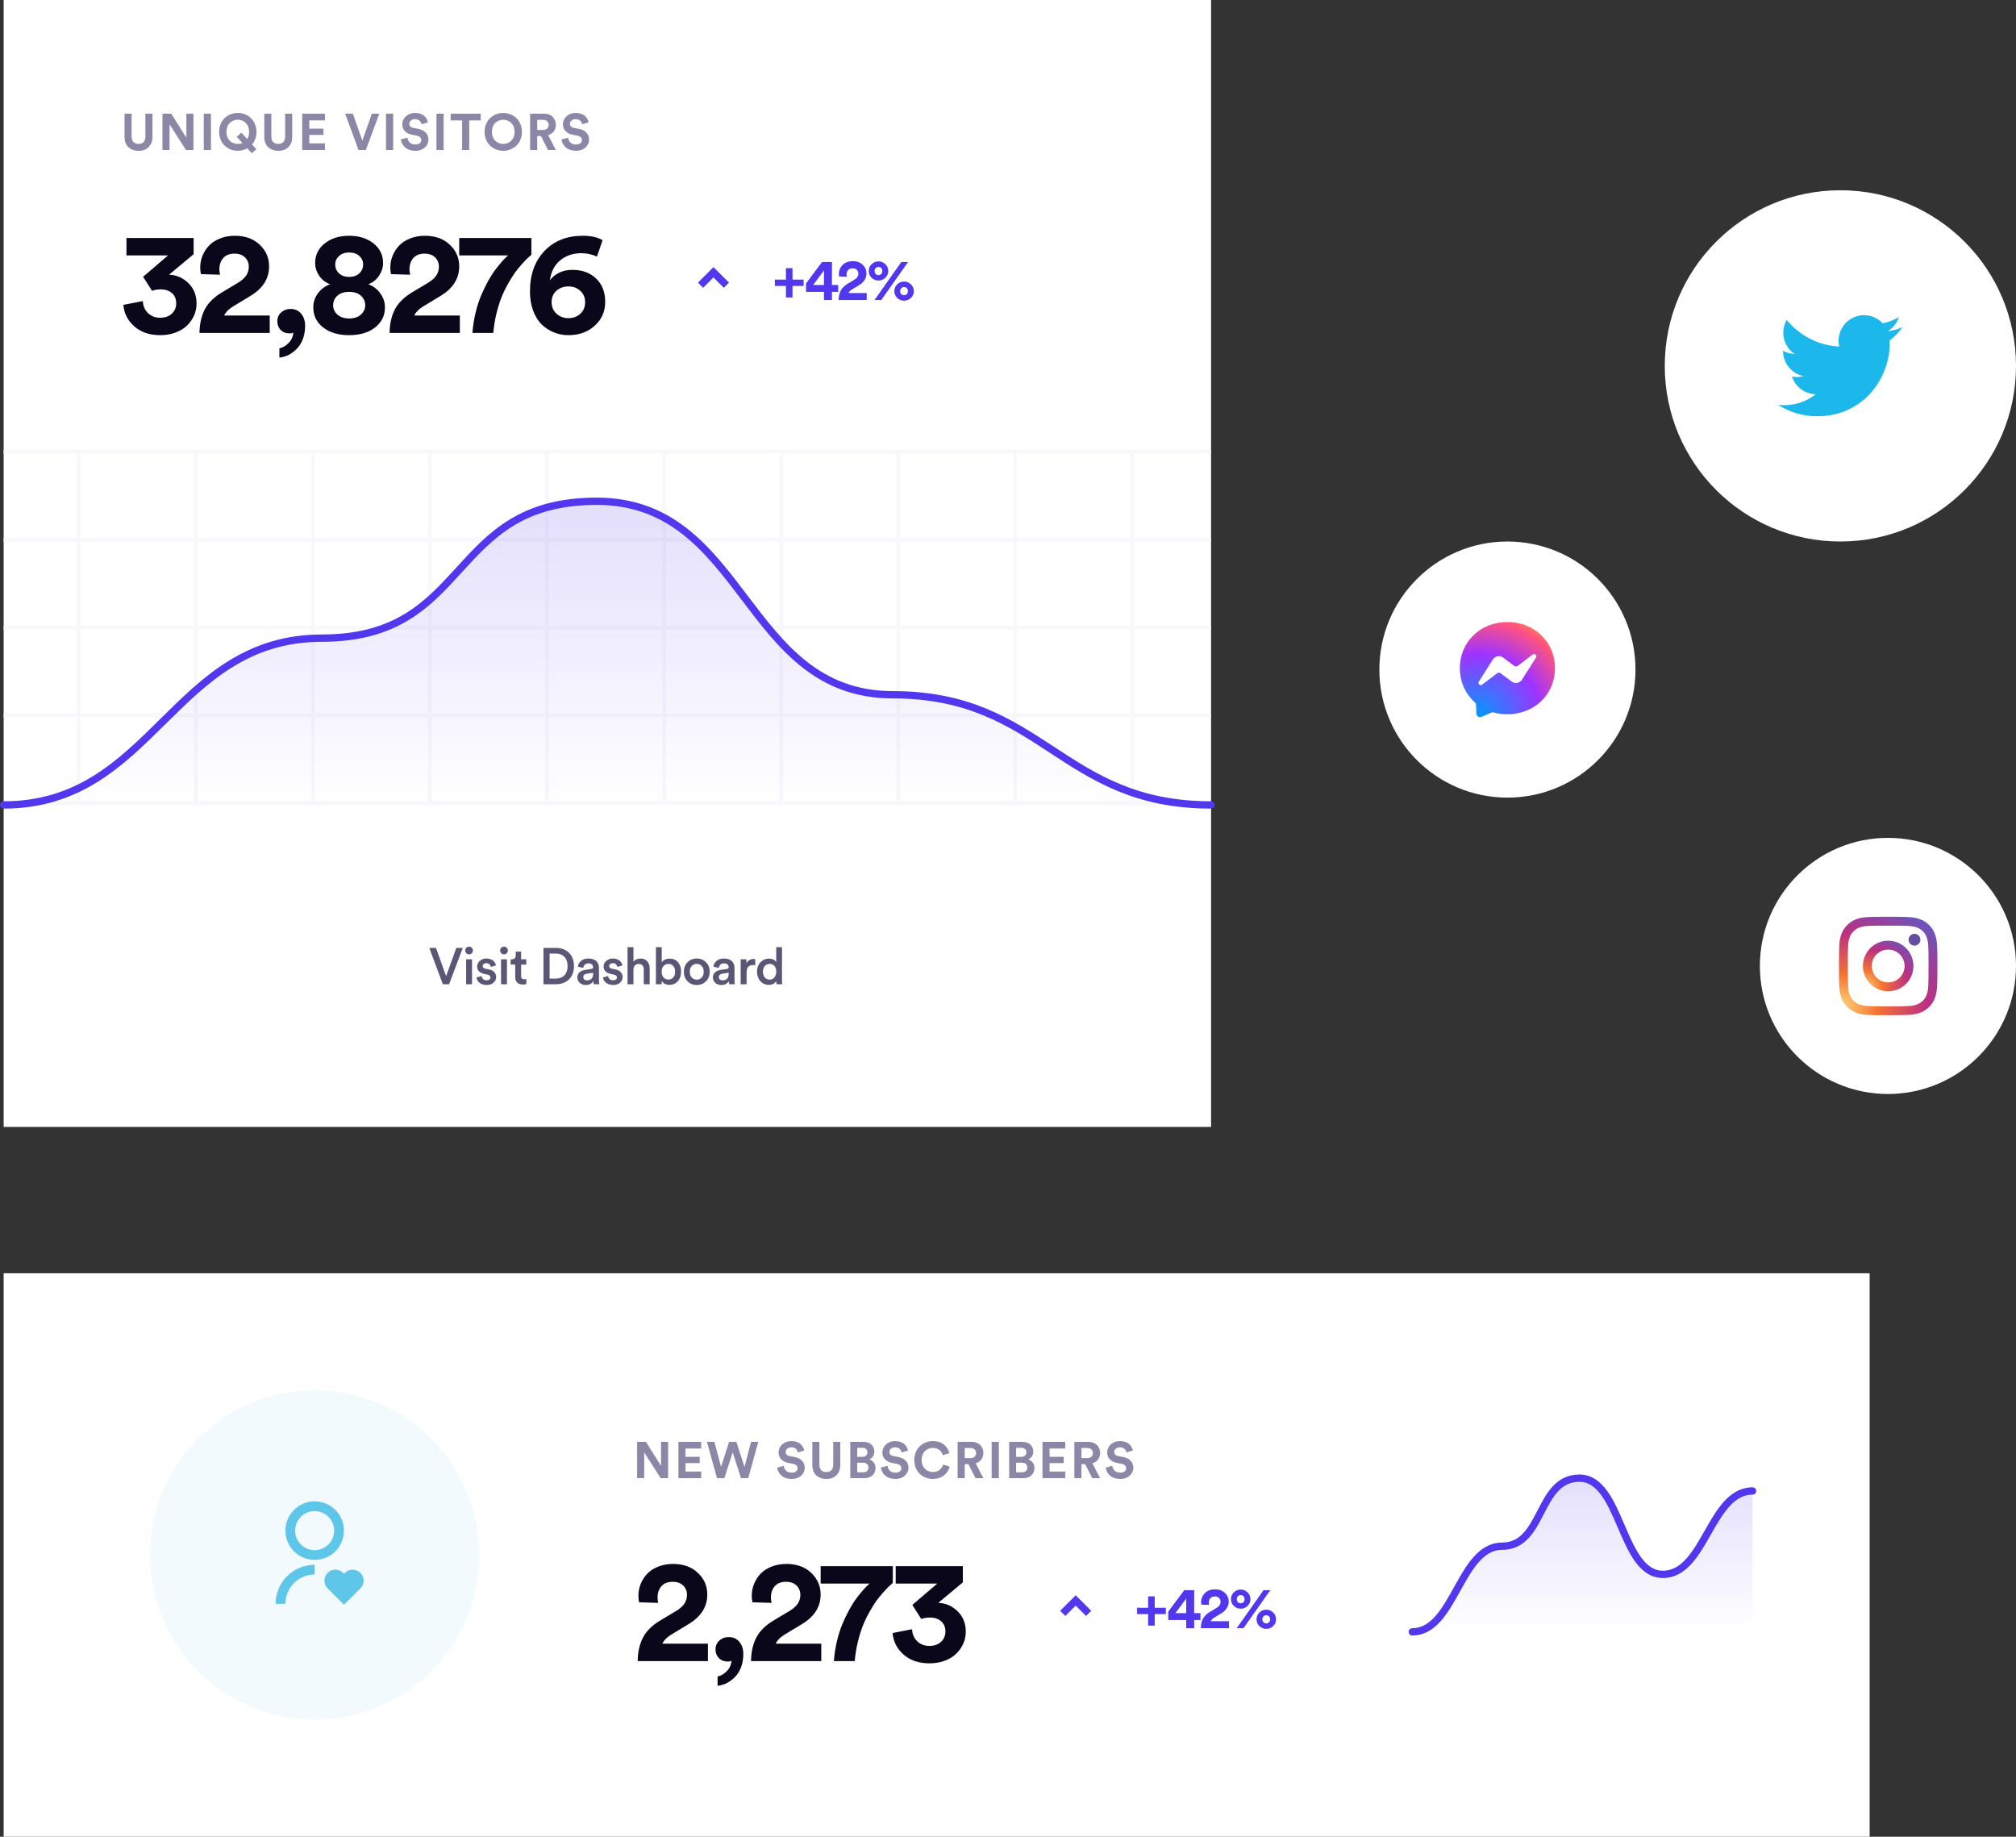 <svg width="551" height="502" viewBox="0 0 551 502" fill="none" xmlns="http://www.w3.org/2000/svg">
<rect x="0" y="0" width="551" height="502" fill="#333333" stroke="none"/>
<rect x="1" width="330" height="308" fill="white"/>
<path d="M101 264C101 252.954 109.954 244 121 244H211C222.046 244 231 252.954 231 264V264C231 275.046 222.046 284 211 284H121C109.954 284 101 275.046 101 264V264Z" fill="white"/>
<path d="M117.333 259.074H119.158L121.927 266.799L124.716 259.074H126.493L122.74 269H121.031L117.333 259.074ZM127.457 260.53C127.252 260.325 127.15 260.077 127.15 259.785C127.15 259.493 127.252 259.245 127.457 259.04C127.662 258.83 127.909 258.726 128.196 258.726C128.492 258.726 128.742 258.83 128.948 259.04C129.157 259.245 129.262 259.493 129.262 259.785C129.262 260.077 129.157 260.325 128.948 260.53C128.742 260.735 128.492 260.838 128.196 260.838C127.909 260.838 127.662 260.735 127.457 260.53ZM127.403 269V262.185H129.009V269H127.403ZM130.226 267.154L131.634 266.758C131.662 267.086 131.796 267.362 132.038 267.585C132.279 267.808 132.607 267.92 133.022 267.92C133.341 267.92 133.592 267.845 133.774 267.694C133.956 267.544 134.047 267.359 134.047 267.141C134.047 266.954 133.979 266.794 133.842 266.662C133.71 266.53 133.512 266.437 133.248 266.382L132.236 266.156C131.648 266.024 131.195 265.78 130.876 265.425C130.561 265.069 130.404 264.65 130.404 264.167C130.404 263.565 130.645 263.05 131.129 262.622C131.616 262.189 132.211 261.973 132.913 261.973C133.277 261.973 133.608 262.018 133.904 262.109C134.205 262.201 134.449 262.314 134.635 262.451C134.822 262.583 134.982 262.738 135.114 262.916C135.251 263.094 135.351 263.26 135.415 263.415C135.478 263.57 135.522 263.723 135.545 263.873L134.171 264.27C134.157 264.16 134.125 264.051 134.075 263.941C134.025 263.832 133.954 263.723 133.863 263.613C133.772 263.504 133.644 263.415 133.48 263.347C133.316 263.278 133.127 263.244 132.913 263.244C132.63 263.244 132.395 263.322 132.209 263.477C132.022 263.632 131.928 263.816 131.928 264.03C131.928 264.208 131.99 264.361 132.113 264.488C132.24 264.616 132.409 264.7 132.619 264.741L133.651 264.953C134.284 265.09 134.77 265.343 135.107 265.712C135.444 266.076 135.613 266.514 135.613 267.024C135.613 267.293 135.558 267.555 135.449 267.811C135.339 268.061 135.182 268.294 134.977 268.508C134.772 268.717 134.501 268.886 134.164 269.014C133.826 269.146 133.45 269.212 133.036 269.212C132.571 269.212 132.154 269.141 131.785 269C131.416 268.863 131.124 268.686 130.91 268.467C130.7 268.248 130.538 268.029 130.424 267.811C130.315 267.587 130.249 267.368 130.226 267.154ZM137.001 260.53C136.796 260.325 136.693 260.077 136.693 259.785C136.693 259.493 136.796 259.245 137.001 259.04C137.206 258.83 137.452 258.726 137.739 258.726C138.035 258.726 138.286 258.83 138.491 259.04C138.701 259.245 138.806 259.493 138.806 259.785C138.806 260.077 138.701 260.325 138.491 260.53C138.286 260.735 138.035 260.838 137.739 260.838C137.452 260.838 137.206 260.735 137.001 260.53ZM136.946 269V262.185H138.553V269H136.946ZM139.558 263.627V262.185H139.906C140.253 262.185 140.515 262.087 140.693 261.891C140.87 261.695 140.959 261.437 140.959 261.118V260.093H142.429V262.185H143.844V263.627H142.429V266.785C142.429 267.086 142.497 267.305 142.634 267.441C142.775 267.574 142.996 267.64 143.297 267.64C143.488 267.64 143.675 267.621 143.858 267.585V268.932C143.625 269.032 143.292 269.082 142.86 269.082C142.226 269.082 141.727 268.902 141.362 268.542C140.998 268.182 140.816 267.685 140.816 267.052V263.627H139.558ZM148.534 269V259.074H152.048C152.727 259.074 153.358 259.186 153.941 259.409C154.529 259.632 155.039 259.951 155.472 260.366C155.91 260.781 156.254 261.305 156.505 261.938C156.755 262.572 156.881 263.278 156.881 264.058C156.881 264.832 156.753 265.536 156.498 266.17C156.247 266.799 155.901 267.318 155.459 267.729C155.021 268.134 154.509 268.449 153.921 268.672C153.337 268.891 152.708 269 152.034 269H148.534ZM150.216 267.462H151.979C152.417 267.462 152.822 267.391 153.196 267.25C153.574 267.109 153.907 266.901 154.194 266.628C154.486 266.35 154.714 265.992 154.878 265.555C155.046 265.113 155.131 264.614 155.131 264.058C155.131 263.493 155.049 262.989 154.884 262.547C154.72 262.1 154.495 261.738 154.208 261.46C153.921 261.182 153.588 260.972 153.21 260.831C152.836 260.685 152.43 260.612 151.993 260.612H150.216V267.462ZM157.797 267.154C157.797 266.571 157.986 266.106 158.364 265.76C158.743 265.409 159.239 265.188 159.854 265.097L161.604 264.83C161.942 264.785 162.11 264.62 162.11 264.338C162.11 264.033 162.003 263.784 161.789 263.593C161.575 263.397 161.254 263.299 160.825 263.299C160.415 263.299 160.087 263.415 159.841 263.647C159.599 263.88 159.46 264.176 159.424 264.536L157.94 264.201C158.004 263.581 158.296 263.055 158.815 262.622C159.335 262.189 159.998 261.973 160.805 261.973C161.311 261.973 161.755 262.041 162.138 262.178C162.521 262.314 162.824 262.504 163.047 262.745C163.27 262.982 163.434 263.251 163.539 263.552C163.648 263.848 163.703 264.172 163.703 264.522V267.906C163.703 268.339 163.733 268.704 163.792 269H162.281C162.231 268.85 162.206 268.56 162.206 268.132C162.019 268.433 161.748 268.688 161.393 268.897C161.042 269.107 160.613 269.212 160.107 269.212C159.419 269.212 158.861 269.011 158.433 268.61C158.009 268.205 157.797 267.719 157.797 267.154ZM159.424 267.052C159.424 267.298 159.51 267.507 159.684 267.681C159.861 267.849 160.105 267.934 160.415 267.934C160.652 267.934 160.868 267.904 161.064 267.845C161.26 267.781 161.438 267.685 161.598 267.558C161.762 267.425 161.887 267.243 161.974 267.011C162.065 266.774 162.11 266.493 162.11 266.17V265.862L160.333 266.129C160.06 266.174 159.839 266.275 159.67 266.43C159.506 266.58 159.424 266.787 159.424 267.052ZM164.79 267.154L166.199 266.758C166.226 267.086 166.36 267.362 166.602 267.585C166.843 267.808 167.171 267.92 167.586 267.92C167.905 267.92 168.156 267.845 168.338 267.694C168.52 267.544 168.612 267.359 168.612 267.141C168.612 266.954 168.543 266.794 168.407 266.662C168.274 266.53 168.076 266.437 167.812 266.382L166.8 266.156C166.212 266.024 165.759 265.78 165.44 265.425C165.125 265.069 164.968 264.65 164.968 264.167C164.968 263.565 165.21 263.05 165.693 262.622C166.18 262.189 166.775 261.973 167.477 261.973C167.841 261.973 168.172 262.018 168.468 262.109C168.769 262.201 169.013 262.314 169.199 262.451C169.386 262.583 169.546 262.738 169.678 262.916C169.815 263.094 169.915 263.26 169.979 263.415C170.043 263.57 170.086 263.723 170.109 263.873L168.735 264.27C168.721 264.16 168.689 264.051 168.639 263.941C168.589 263.832 168.518 263.723 168.427 263.613C168.336 263.504 168.208 263.415 168.044 263.347C167.88 263.278 167.691 263.244 167.477 263.244C167.194 263.244 166.96 263.322 166.773 263.477C166.586 263.632 166.492 263.816 166.492 264.03C166.492 264.208 166.554 264.361 166.677 264.488C166.805 264.616 166.973 264.7 167.183 264.741L168.215 264.953C168.849 265.09 169.334 265.343 169.671 265.712C170.008 266.076 170.177 266.514 170.177 267.024C170.177 267.293 170.122 267.555 170.013 267.811C169.904 268.061 169.746 268.294 169.541 268.508C169.336 268.717 169.065 268.886 168.728 269.014C168.391 269.146 168.015 269.212 167.6 269.212C167.135 269.212 166.718 269.141 166.349 269C165.98 268.863 165.688 268.686 165.474 268.467C165.264 268.248 165.102 268.029 164.989 267.811C164.879 267.587 164.813 267.368 164.79 267.154ZM171.51 269V258.862H173.13V262.841C173.349 262.554 173.632 262.34 173.978 262.198C174.329 262.057 174.696 261.986 175.079 261.986C175.885 261.986 176.501 262.239 176.924 262.745C177.353 263.251 177.567 263.898 177.567 264.687V269H175.947V264.967C175.947 264.511 175.833 264.146 175.605 263.873C175.382 263.595 175.029 263.456 174.545 263.456C174.113 263.456 173.771 263.6 173.52 263.887C173.274 264.174 173.144 264.543 173.13 264.994V269H171.51ZM179.269 269V258.862H180.862V263.025C181.026 262.738 181.3 262.497 181.682 262.301C182.065 262.1 182.505 262 183.002 262C183.991 262 184.763 262.333 185.319 262.998C185.875 263.663 186.153 264.516 186.153 265.555C186.153 266.243 186.026 266.86 185.77 267.407C185.515 267.95 185.141 268.38 184.649 268.699C184.162 269.014 183.594 269.171 182.947 269.171C182.473 269.171 182.054 269.075 181.689 268.884C181.329 268.692 181.049 268.428 180.848 268.091V269H179.269ZM181.361 264.01C181.019 264.388 180.848 264.908 180.848 265.568C180.848 266.229 181.019 266.756 181.361 267.147C181.708 267.535 182.147 267.729 182.681 267.729C183.223 267.729 183.665 267.535 184.007 267.147C184.348 266.756 184.519 266.229 184.519 265.568C184.519 264.903 184.351 264.383 184.014 264.01C183.676 263.632 183.232 263.442 182.681 263.442C182.143 263.442 181.703 263.632 181.361 264.01ZM186.905 265.582C186.905 264.538 187.238 263.677 187.903 262.998C188.573 262.314 189.416 261.973 190.433 261.973C191.454 261.973 192.299 262.314 192.969 262.998C193.639 263.677 193.974 264.538 193.974 265.582C193.974 266.63 193.639 267.498 192.969 268.187C192.299 268.87 191.454 269.212 190.433 269.212C189.416 269.212 188.573 268.87 187.903 268.187C187.238 267.498 186.905 266.63 186.905 265.582ZM189.079 264.01C188.71 264.383 188.526 264.908 188.526 265.582C188.526 266.257 188.71 266.787 189.079 267.175C189.453 267.562 189.904 267.756 190.433 267.756C190.966 267.756 191.415 267.564 191.779 267.182C192.149 266.799 192.333 266.266 192.333 265.582C192.333 264.908 192.149 264.383 191.779 264.01C191.415 263.632 190.966 263.442 190.433 263.442C189.904 263.442 189.453 263.632 189.079 264.01ZM194.842 267.154C194.842 266.571 195.031 266.106 195.41 265.76C195.788 265.409 196.285 265.188 196.9 265.097L198.65 264.83C198.987 264.785 199.156 264.62 199.156 264.338C199.156 264.033 199.049 263.784 198.834 263.593C198.62 263.397 198.299 263.299 197.871 263.299C197.46 263.299 197.132 263.415 196.886 263.647C196.645 263.88 196.506 264.176 196.469 264.536L194.986 264.201C195.05 263.581 195.341 263.055 195.861 262.622C196.38 262.189 197.043 261.973 197.85 261.973C198.356 261.973 198.8 262.041 199.183 262.178C199.566 262.314 199.869 262.504 200.092 262.745C200.315 262.982 200.48 263.251 200.584 263.552C200.694 263.848 200.748 264.172 200.748 264.522V267.906C200.748 268.339 200.778 268.704 200.837 269H199.327C199.276 268.85 199.251 268.56 199.251 268.132C199.065 268.433 198.793 268.688 198.438 268.897C198.087 269.107 197.659 269.212 197.153 269.212C196.465 269.212 195.906 269.011 195.478 268.61C195.054 268.205 194.842 267.719 194.842 267.154ZM196.469 267.052C196.469 267.298 196.556 267.507 196.729 267.681C196.907 267.849 197.15 267.934 197.46 267.934C197.697 267.934 197.914 267.904 198.11 267.845C198.306 267.781 198.483 267.685 198.643 267.558C198.807 267.425 198.932 267.243 199.019 267.011C199.11 266.774 199.156 266.493 199.156 266.17V265.862L197.378 266.129C197.105 266.174 196.884 266.275 196.715 266.43C196.551 266.58 196.469 266.787 196.469 267.052ZM202.437 269V262.185H204.016V263.271C204.176 262.902 204.431 262.615 204.782 262.41C205.137 262.201 205.541 262.096 205.992 262.096C206.142 262.096 206.286 262.109 206.423 262.137V263.791C206.236 263.764 206.058 263.75 205.889 263.75C204.668 263.75 204.057 264.418 204.057 265.753V269H202.437ZM206.901 265.568C206.901 264.917 207.036 264.32 207.305 263.777C207.578 263.235 207.963 262.804 208.46 262.485C208.961 262.162 209.524 262 210.148 262C210.686 262 211.121 262.098 211.454 262.294C211.791 262.49 212.024 262.718 212.151 262.978V258.862H213.73V267.756C213.73 268.221 213.753 268.635 213.799 269H212.247C212.201 268.736 212.179 268.442 212.179 268.118C212.01 268.424 211.748 268.676 211.393 268.877C211.042 269.073 210.636 269.171 210.176 269.171C209.205 269.171 208.417 268.831 207.811 268.152C207.204 267.469 206.901 266.607 206.901 265.568ZM208.521 265.568C208.521 266.22 208.69 266.746 209.027 267.147C209.365 267.544 209.809 267.742 210.36 267.742C210.894 267.742 211.326 267.539 211.659 267.134C211.996 266.728 212.165 266.202 212.165 265.555C212.165 264.912 212.001 264.399 211.673 264.017C211.345 263.634 210.912 263.442 210.374 263.442C209.832 263.442 209.387 263.636 209.041 264.023C208.695 264.411 208.521 264.926 208.521 265.568Z" fill="#5B5675"/>
<line x1="1" y1="123.5" x2="331" y2="123.5" stroke="#F8F7FC"/>
<line x1="1" y1="147.5" x2="331" y2="147.5" stroke="#F8F7FC"/>
<line x1="1" y1="171.5" x2="331" y2="171.5" stroke="#F8F7FC"/>
<line x1="1" y1="195.5" x2="331" y2="195.5" stroke="#F8F7FC"/>
<line x1="1" y1="219.5" x2="331" y2="219.5" stroke="#F8F7FC"/>
<line x1="21.5" y1="220" x2="21.5" y2="124" stroke="#F8F7FC"/>
<line x1="53.5" y1="220" x2="53.5" y2="124" stroke="#F8F7FC"/>
<line x1="85.5" y1="220" x2="85.5" y2="124" stroke="#F8F7FC"/>
<line x1="117.5" y1="220" x2="117.5" y2="124" stroke="#F8F7FC"/>
<line x1="149.5" y1="220" x2="149.5" y2="124" stroke="#F8F7FC"/>
<line x1="181.5" y1="220" x2="181.5" y2="124" stroke="#F8F7FC"/>
<line x1="213.5" y1="220" x2="213.5" y2="124" stroke="#F8F7FC"/>
<line x1="245.5" y1="220" x2="245.5" y2="124" stroke="#F8F7FC"/>
<line x1="277.5" y1="220" x2="277.5" y2="124" stroke="#F8F7FC"/>
<line x1="309.5" y1="220" x2="309.5" y2="124" stroke="#F8F7FC"/>
<path d="M1 220C41.902 220 47.127 174.408 88.029 174.408C128.931 174.408 122.15 137 163.052 137C203.954 137 203.173 189.888 244.075 189.888C284.977 189.888 290.098 220 331 220" fill="url(#paint0_linear)" fill-opacity="0.16"/>
<path d="M1 220C41.902 220 47.127 174.408 88.029 174.408C128.931 174.408 122.15 137 163.052 137C203.954 137 203.173 189.888 244.075 189.888C284.977 189.888 290.098 220 331 220" stroke="#5138EE" stroke-width="2" stroke-linecap="round"/>
<path d="M34.039 37.486V31.074H35.967V37.343C35.967 37.981 36.133 38.473 36.466 38.819C36.803 39.161 37.263 39.332 37.847 39.332C38.444 39.332 38.906 39.161 39.234 38.819C39.567 38.477 39.733 37.985 39.733 37.343V31.074H41.668V37.486C41.668 38.275 41.495 38.956 41.148 39.53C40.807 40.1 40.351 40.526 39.781 40.809C39.212 41.087 38.567 41.226 37.847 41.226C37.313 41.226 36.817 41.144 36.356 40.98C35.901 40.815 35.5 40.581 35.153 40.275C34.807 39.965 34.533 39.571 34.333 39.093C34.137 38.614 34.039 38.079 34.039 37.486ZM44.402 41V31.074H46.808L50.937 37.637V31.074H52.871V41H50.841L46.336 33.959V41H44.402ZM55.694 41V31.074H57.656V41H55.694ZM59.891 36.044C59.891 35.265 60.03 34.547 60.308 33.891C60.586 33.23 60.96 32.683 61.429 32.25C61.898 31.812 62.438 31.473 63.049 31.231C63.664 30.985 64.309 30.862 64.984 30.862C65.658 30.862 66.303 30.985 66.918 31.231C67.538 31.473 68.083 31.812 68.552 32.25C69.022 32.683 69.395 33.23 69.673 33.891C69.956 34.547 70.097 35.265 70.097 36.044C70.097 37.402 69.691 38.546 68.88 39.476L70.07 40.788L68.791 41.882L67.575 40.535C66.763 40.986 65.9 41.212 64.984 41.212C64.309 41.212 63.664 41.091 63.049 40.85C62.438 40.603 61.898 40.264 61.429 39.831C60.96 39.394 60.586 38.847 60.308 38.19C60.03 37.534 59.891 36.819 59.891 36.044ZM62.16 34.574C61.983 35.007 61.894 35.492 61.894 36.03C61.894 36.568 61.983 37.053 62.16 37.486C62.338 37.919 62.575 38.268 62.871 38.532C63.168 38.792 63.496 38.99 63.856 39.127C64.216 39.264 64.592 39.332 64.984 39.332C65.453 39.332 65.879 39.248 66.262 39.079L64.703 37.377L65.995 36.27L67.547 38.006C67.912 37.454 68.094 36.796 68.094 36.03C68.094 35.597 68.035 35.199 67.916 34.834C67.798 34.465 67.638 34.153 67.438 33.898C67.242 33.642 67.009 33.426 66.74 33.248C66.476 33.07 66.196 32.94 65.9 32.858C65.603 32.772 65.298 32.728 64.984 32.728C64.592 32.728 64.216 32.797 63.856 32.934C63.496 33.07 63.168 33.271 62.871 33.535C62.575 33.795 62.338 34.141 62.16 34.574ZM72.236 37.486V31.074H74.164V37.343C74.164 37.981 74.33 38.473 74.663 38.819C75 39.161 75.46 39.332 76.044 39.332C76.641 39.332 77.103 39.161 77.431 38.819C77.764 38.477 77.93 37.985 77.93 37.343V31.074H79.865V37.486C79.865 38.275 79.692 38.956 79.346 39.53C79.004 40.1 78.548 40.526 77.978 40.809C77.409 41.087 76.764 41.226 76.044 41.226C75.51 41.226 75.014 41.144 74.553 40.98C74.098 40.815 73.697 40.581 73.35 40.275C73.004 39.965 72.731 39.571 72.53 39.093C72.334 38.614 72.236 38.079 72.236 37.486ZM82.599 41V31.074H88.813V32.893H84.533V35.162H88.409V36.885H84.533V39.182H88.813V41H82.599ZM94.328 31.074H96.447L99.038 38.45L101.622 31.074H103.666L99.988 41H97.999L94.328 31.074ZM105.498 41V31.074H107.459V41H105.498ZM109.564 38.102L111.362 37.623C111.408 38.152 111.615 38.596 111.984 38.956C112.353 39.312 112.868 39.489 113.529 39.489C114.035 39.489 114.429 39.378 114.712 39.154C114.999 38.926 115.143 38.633 115.143 38.273C115.143 37.981 115.035 37.732 114.821 37.527C114.612 37.318 114.315 37.174 113.933 37.097L112.552 36.816C111.75 36.652 111.114 36.322 110.644 35.825C110.18 35.328 109.947 34.711 109.947 33.973C109.947 33.398 110.104 32.872 110.419 32.394C110.733 31.915 111.155 31.541 111.684 31.273C112.212 30.999 112.786 30.862 113.406 30.862C113.976 30.862 114.484 30.942 114.931 31.102C115.382 31.261 115.742 31.473 116.011 31.737C116.28 32.002 116.489 32.275 116.64 32.558C116.79 32.836 116.897 33.13 116.961 33.44L115.225 33.973C115.197 33.818 115.147 33.667 115.074 33.522C115.001 33.371 114.896 33.221 114.76 33.07C114.628 32.92 114.445 32.799 114.213 32.708C113.98 32.617 113.716 32.571 113.42 32.571C112.964 32.571 112.59 32.697 112.299 32.947C112.007 33.193 111.861 33.487 111.861 33.829C111.861 34.112 111.952 34.353 112.135 34.554C112.322 34.75 112.59 34.882 112.941 34.95L114.329 35.217C115.209 35.385 115.89 35.736 116.373 36.27C116.856 36.798 117.098 37.422 117.098 38.143C117.098 38.53 117.018 38.906 116.858 39.27C116.699 39.63 116.471 39.956 116.175 40.248C115.883 40.54 115.505 40.774 115.04 40.952C114.58 41.125 114.072 41.212 113.516 41.212C113.01 41.212 112.543 41.148 112.114 41.02C111.686 40.898 111.324 40.733 111.027 40.528C110.736 40.323 110.483 40.084 110.269 39.81C110.054 39.533 109.89 39.252 109.776 38.97C109.667 38.687 109.596 38.398 109.564 38.102ZM119.291 41V31.074H121.253V41H119.291ZM123.167 32.906V31.074H131.384V32.906H128.246V41H126.305V32.906H123.167ZM132.443 36.044C132.443 35.265 132.582 34.547 132.86 33.891C133.138 33.23 133.511 32.683 133.981 32.25C134.45 31.812 134.99 31.473 135.601 31.231C136.216 30.985 136.861 30.862 137.535 30.862C138.21 30.862 138.855 30.985 139.47 31.231C140.09 31.473 140.634 31.812 141.104 32.25C141.573 32.683 141.947 33.23 142.225 33.891C142.507 34.547 142.649 35.265 142.649 36.044C142.649 36.819 142.507 37.534 142.225 38.19C141.947 38.847 141.573 39.394 141.104 39.831C140.634 40.264 140.09 40.603 139.47 40.85C138.855 41.091 138.21 41.212 137.535 41.212C136.861 41.212 136.216 41.091 135.601 40.85C134.99 40.603 134.45 40.264 133.981 39.831C133.511 39.394 133.138 38.847 132.86 38.19C132.582 37.534 132.443 36.819 132.443 36.044ZM134.712 34.574C134.534 35.007 134.446 35.492 134.446 36.03C134.446 36.568 134.534 37.053 134.712 37.486C134.89 37.919 135.127 38.268 135.423 38.532C135.719 38.792 136.047 38.99 136.408 39.127C136.768 39.264 137.144 39.332 137.535 39.332C137.85 39.332 138.155 39.291 138.451 39.209C138.748 39.122 139.028 38.99 139.292 38.812C139.561 38.635 139.794 38.418 139.99 38.163C140.19 37.908 140.35 37.598 140.468 37.233C140.587 36.864 140.646 36.463 140.646 36.03C140.646 35.597 140.587 35.199 140.468 34.834C140.35 34.465 140.19 34.153 139.99 33.898C139.794 33.642 139.561 33.426 139.292 33.248C139.028 33.07 138.748 32.94 138.451 32.858C138.155 32.772 137.85 32.728 137.535 32.728C137.144 32.728 136.768 32.797 136.408 32.934C136.047 33.07 135.719 33.271 135.423 33.535C135.127 33.795 134.89 34.141 134.712 34.574ZM144.884 41V31.074H148.759C149.712 31.074 150.478 31.364 151.056 31.942C151.635 32.517 151.925 33.243 151.925 34.123C151.925 34.811 151.735 35.406 151.357 35.907C150.979 36.408 150.464 36.753 149.812 36.94L151.938 41H149.785L147.837 37.179H146.832V41H144.884ZM146.832 35.511H148.397C148.88 35.511 149.259 35.385 149.532 35.135C149.81 34.884 149.949 34.551 149.949 34.137C149.949 33.713 149.81 33.378 149.532 33.132C149.259 32.881 148.88 32.756 148.397 32.756H146.832V35.511ZM153.476 38.102L155.274 37.623C155.319 38.152 155.527 38.596 155.896 38.956C156.265 39.312 156.78 39.489 157.441 39.489C157.946 39.489 158.341 39.378 158.623 39.154C158.91 38.926 159.054 38.633 159.054 38.273C159.054 37.981 158.947 37.732 158.733 37.527C158.523 37.318 158.227 37.174 157.844 37.097L156.463 36.816C155.661 36.652 155.025 36.322 154.556 35.825C154.091 35.328 153.859 34.711 153.859 33.973C153.859 33.398 154.016 32.872 154.33 32.394C154.645 31.915 155.066 31.541 155.595 31.273C156.124 30.999 156.698 30.862 157.318 30.862C157.887 30.862 158.395 30.942 158.842 31.102C159.293 31.261 159.653 31.473 159.922 31.737C160.191 32.002 160.401 32.275 160.551 32.558C160.701 32.836 160.808 33.13 160.872 33.44L159.136 33.973C159.109 33.818 159.058 33.667 158.986 33.522C158.913 33.371 158.808 33.221 158.671 33.07C158.539 32.92 158.357 32.799 158.124 32.708C157.892 32.617 157.627 32.571 157.331 32.571C156.875 32.571 156.502 32.697 156.21 32.947C155.918 33.193 155.773 33.487 155.773 33.829C155.773 34.112 155.864 34.353 156.046 34.554C156.233 34.75 156.502 34.882 156.853 34.95L158.24 35.217C159.12 35.385 159.801 35.736 160.284 36.27C160.767 36.798 161.009 37.422 161.009 38.143C161.009 38.53 160.929 38.906 160.77 39.27C160.61 39.63 160.382 39.956 160.086 40.248C159.794 40.54 159.416 40.774 158.951 40.952C158.491 41.125 157.983 41.212 157.427 41.212C156.921 41.212 156.454 41.148 156.026 41.02C155.597 40.898 155.235 40.733 154.939 40.528C154.647 40.323 154.394 40.084 154.18 39.81C153.966 39.533 153.802 39.252 153.688 38.97C153.578 38.687 153.508 38.398 153.476 38.102Z" fill="#8C87A6"/>
<path d="M33.723 83.324L39.035 82.289C39.1 83.617 39.569 84.711 40.441 85.57C41.314 86.417 42.421 86.84 43.762 86.84C45.103 86.84 46.171 86.469 46.965 85.727C47.759 84.971 48.156 84.034 48.156 82.914C48.156 81.716 47.766 80.779 46.984 80.102C46.203 79.424 45.181 79.086 43.918 79.086C43.098 79.086 42.31 79.216 41.555 79.477L39.113 75.648L45.93 69.809H34.562V65.043H52.922V69.477L46.203 75.082C48.26 75.16 50.025 75.928 51.496 77.387C52.98 78.832 53.723 80.701 53.723 82.992C53.723 84.112 53.495 85.193 53.039 86.234C52.583 87.263 51.939 88.181 51.105 88.988C50.285 89.783 49.237 90.421 47.961 90.902C46.685 91.371 45.285 91.606 43.762 91.606C40.871 91.606 38.514 90.798 36.691 89.184C34.882 87.569 33.892 85.616 33.723 83.324ZM54.525 91C54.551 88.565 55.02 86.443 55.931 84.633C56.856 82.823 58.425 81.254 60.638 79.926L64.916 77.367C66.009 76.716 66.797 76.033 67.279 75.316C67.761 74.6 68.002 73.787 68.002 72.875C68.002 71.872 67.656 71.033 66.966 70.356C66.276 69.665 65.313 69.32 64.076 69.32C62.748 69.32 61.725 69.724 61.009 70.531C60.306 71.326 59.955 72.361 59.955 73.637C59.955 74.106 60.02 74.587 60.15 75.082L54.916 74.926C54.785 74.34 54.72 73.741 54.72 73.129C54.72 71.983 54.935 70.889 55.365 69.848C55.794 68.806 56.4 67.882 57.181 67.074C57.962 66.267 58.959 65.629 60.169 65.16C61.394 64.678 62.735 64.438 64.193 64.438C67.005 64.438 69.265 65.251 70.97 66.879C72.689 68.493 73.548 70.466 73.548 72.797C73.548 76.117 71.869 78.799 68.509 80.844L63.509 83.871C62.35 84.626 61.608 85.414 61.283 86.234H73.724V91H54.525ZM76.714 90.18C76.102 89.555 75.796 88.76 75.796 87.797C75.796 86.833 76.141 86.033 76.831 85.394C77.534 84.757 78.4 84.438 79.429 84.438C80.64 84.438 81.603 84.874 82.32 85.746C83.036 86.618 83.394 87.719 83.394 89.047C83.394 90.18 83.244 91.221 82.945 92.172C82.645 93.122 82.254 93.917 81.773 94.555C81.304 95.193 80.751 95.746 80.112 96.215C79.487 96.697 78.862 97.055 78.237 97.289C77.612 97.523 76.987 97.68 76.362 97.758V95.199C77.326 94.991 78.185 94.483 78.941 93.676C79.709 92.868 80.112 91.938 80.152 90.883C79.943 91.039 79.598 91.117 79.116 91.117C78.14 91.117 77.339 90.805 76.714 90.18ZM85.622 84.008C85.622 82.615 86.038 81.345 86.872 80.199C87.718 79.04 88.832 78.201 90.212 77.68C88.962 77.224 87.966 76.449 87.223 75.356C86.494 74.249 86.13 73.09 86.13 71.879C86.13 69.704 87.002 67.921 88.747 66.527C90.505 65.134 92.731 64.438 95.427 64.438C98.122 64.438 100.342 65.134 102.087 66.527C103.832 67.921 104.704 69.704 104.704 71.879C104.704 73.077 104.339 74.229 103.61 75.336C102.894 76.443 101.911 77.224 100.661 77.68C102.015 78.174 103.109 79.008 103.942 80.18C104.789 81.338 105.212 82.615 105.212 84.008C105.212 86.26 104.313 88.09 102.516 89.496C100.733 90.902 98.369 91.606 95.427 91.606C92.484 91.606 90.114 90.902 88.317 89.496C86.52 88.09 85.622 86.26 85.622 84.008ZM91.052 83.441C91.052 84.418 91.442 85.264 92.223 85.981C93.005 86.684 94.072 87.035 95.427 87.035C96.794 87.035 97.868 86.684 98.649 85.981C99.43 85.264 99.821 84.418 99.821 83.441C99.821 82.426 99.437 81.56 98.669 80.844C97.9 80.128 96.82 79.769 95.427 79.769C94.033 79.769 92.953 80.128 92.184 80.844C91.429 81.56 91.052 82.426 91.052 83.441ZM91.618 72.289C91.618 73.24 91.957 74.04 92.634 74.691C93.324 75.342 94.255 75.674 95.427 75.688C96.612 75.674 97.542 75.342 98.219 74.691C98.91 74.04 99.255 73.24 99.255 72.289C99.255 71.378 98.91 70.603 98.219 69.965C97.529 69.327 96.598 69.008 95.427 69.008C94.268 69.008 93.343 69.333 92.653 69.984C91.963 70.622 91.618 71.391 91.618 72.289ZM106.483 91C106.509 88.565 106.978 86.443 107.889 84.633C108.814 82.823 110.383 81.254 112.596 79.926L116.873 77.367C117.967 76.716 118.755 76.033 119.237 75.316C119.718 74.6 119.959 73.787 119.959 72.875C119.959 71.872 119.614 71.033 118.924 70.356C118.234 69.665 117.271 69.32 116.034 69.32C114.705 69.32 113.683 69.724 112.967 70.531C112.264 71.326 111.912 72.361 111.912 73.637C111.912 74.106 111.978 74.587 112.108 75.082L106.873 74.926C106.743 74.34 106.678 73.741 106.678 73.129C106.678 71.983 106.893 70.889 107.323 69.848C107.752 68.806 108.358 67.882 109.139 67.074C109.92 66.267 110.916 65.629 112.127 65.16C113.351 64.678 114.692 64.438 116.151 64.438C118.963 64.438 121.222 65.251 122.928 66.879C124.647 68.493 125.506 70.466 125.506 72.797C125.506 76.117 123.827 78.799 120.467 80.844L115.467 83.871C114.308 84.626 113.566 85.414 113.241 86.234H125.682V91H106.483ZM125.508 69.809V65.043H145.234V69.633C144.831 69.984 144.447 70.329 144.082 70.668C143.73 71.007 143.216 71.553 142.539 72.309C141.862 73.064 141.237 73.838 140.664 74.633C140.104 75.427 139.486 76.43 138.809 77.641C138.132 78.838 137.539 80.076 137.031 81.352C136.536 82.615 136.081 84.092 135.664 85.785C135.26 87.465 134.98 89.203 134.824 91H129.121C129.264 89.099 129.551 87.25 129.98 85.453C130.423 83.643 130.938 82.055 131.523 80.688C132.109 79.32 132.734 78.031 133.398 76.82C134.076 75.596 134.733 74.568 135.371 73.734C136.009 72.901 136.589 72.185 137.109 71.586C137.643 70.974 138.073 70.525 138.398 70.238L138.867 69.809H125.508ZM144.845 79.672C144.845 75.049 146.167 71.358 148.81 68.598C151.453 65.824 154.93 64.438 159.24 64.438C161.532 64.438 163.348 64.841 164.689 65.648L163.166 70.121C161.772 69.509 160.347 69.203 158.888 69.203C156.61 69.203 154.683 69.854 153.107 71.156C151.532 72.445 150.594 74.275 150.295 76.644C150.828 75.837 151.629 75.154 152.697 74.594C153.778 74.034 155.028 73.754 156.447 73.754C159.129 73.754 161.291 74.548 162.931 76.137C164.585 77.712 165.412 79.828 165.412 82.484C165.412 85.128 164.455 87.309 162.541 89.027C160.64 90.746 158.25 91.606 155.373 91.606C153.94 91.606 152.593 91.345 151.33 90.824C150.067 90.303 148.947 89.561 147.97 88.598C147.007 87.621 146.245 86.365 145.685 84.828C145.125 83.292 144.845 81.573 144.845 79.672ZM150.763 82.602C150.763 83.878 151.213 84.926 152.111 85.746C153.009 86.553 154.084 86.957 155.334 86.957C156.636 86.957 157.723 86.56 158.595 85.766C159.481 84.958 159.923 83.904 159.923 82.602C159.923 81.299 159.481 80.258 158.595 79.477C157.723 78.682 156.636 78.285 155.334 78.285C154.045 78.285 152.957 78.682 152.072 79.477C151.199 80.258 150.763 81.299 150.763 82.602Z" fill="#0A071B"/>
<path d="M195 73L199.243 77.243L197.828 78.657L195 75.828L192.172 78.657L190.757 77.243L195 73Z" fill="#5138EE"/>
<path d="M211.781 78.156V76.414H214.805V73.297H216.602V76.414H219.641V78.156H216.602V81.297H214.805V78.156H211.781ZM220.297 79.773V77.469L224.665 71.617H227.383V77.891H229.094V79.773H227.383V82H225.204V79.773H220.297ZM222.243 77.891H225.204V73.922L222.243 77.891ZM229.204 82C229.215 81.026 229.402 80.177 229.767 79.453C230.137 78.729 230.764 78.102 231.65 77.57L233.361 76.547C233.798 76.287 234.113 76.013 234.306 75.727C234.499 75.44 234.595 75.115 234.595 74.75C234.595 74.349 234.457 74.013 234.181 73.742C233.905 73.466 233.519 73.328 233.025 73.328C232.493 73.328 232.085 73.49 231.798 73.812C231.517 74.13 231.376 74.544 231.376 75.055C231.376 75.242 231.402 75.435 231.454 75.633L229.361 75.57C229.309 75.336 229.282 75.096 229.282 74.852C229.282 74.393 229.368 73.956 229.54 73.539C229.712 73.122 229.954 72.753 230.267 72.43C230.579 72.107 230.978 71.852 231.462 71.664C231.952 71.471 232.488 71.375 233.072 71.375C234.197 71.375 235.1 71.701 235.782 72.352C236.47 72.997 236.814 73.787 236.814 74.719C236.814 76.047 236.142 77.12 234.798 77.938L232.798 79.148C232.335 79.451 232.038 79.766 231.907 80.094H236.884V82H229.204ZM237.439 74.062C237.439 73.333 237.7 72.713 238.221 72.203C238.747 71.693 239.372 71.438 240.096 71.438C240.82 71.438 241.445 71.693 241.971 72.203C242.502 72.713 242.767 73.333 242.767 74.062C242.767 74.797 242.504 75.417 241.978 75.922C241.452 76.422 240.825 76.672 240.096 76.672C239.366 76.672 238.741 76.419 238.221 75.914C237.7 75.404 237.439 74.787 237.439 74.062ZM239.01 82L246.338 71.617H248.189L240.861 82H239.01ZM239.041 74.062C239.041 74.396 239.14 74.667 239.338 74.875C239.541 75.083 239.794 75.188 240.096 75.188C240.403 75.188 240.656 75.083 240.853 74.875C241.051 74.662 241.15 74.391 241.15 74.062C241.15 73.734 241.051 73.469 240.853 73.266C240.656 73.062 240.403 72.961 240.096 72.961C239.794 72.961 239.541 73.065 239.338 73.273C239.14 73.477 239.041 73.74 239.041 74.062ZM244.432 79.57C244.432 78.841 244.692 78.221 245.213 77.711C245.739 77.201 246.364 76.945 247.088 76.945C247.812 76.945 248.437 77.201 248.963 77.711C249.494 78.221 249.76 78.841 249.76 79.57C249.76 80.305 249.497 80.924 248.971 81.43C248.445 81.93 247.817 82.18 247.088 82.18C246.359 82.18 245.734 81.927 245.213 81.422C244.692 80.912 244.432 80.294 244.432 79.57ZM246.033 79.57C246.033 79.904 246.132 80.174 246.33 80.383C246.533 80.586 246.786 80.688 247.088 80.688C247.395 80.688 247.648 80.583 247.846 80.375C248.044 80.167 248.142 79.898 248.142 79.57C248.142 79.242 248.044 78.977 247.846 78.773C247.648 78.565 247.395 78.461 247.088 78.461C246.786 78.461 246.533 78.565 246.33 78.773C246.132 78.982 246.033 79.247 246.033 79.57Z" fill="#5138EE"/>
<rect x="1" y="348" width="510" height="154" fill="white"/>
<path d="M386 446C397.527 446 398.999 422.595 410.526 422.595C422.053 422.595 420.142 404 431.669 404C443.196 404 442.976 430.29 454.503 430.29C466.03 430.29 467.473 407.5 479 407.5" stroke="#5138EE" stroke-width="2" stroke-linecap="round"/>
<path opacity="0.16" d="M386 446C397.527 446 398.999 422.595 410.526 422.595C422.053 422.595 420.142 404 431.669 404C443.196 404 442.976 430.29 454.503 430.29C463 430.29 471 406 479 407.5C479 407.5 479 445.5 479 446" fill="url(#paint1_linear)"/>
<path d="M174.135 404V394.074H176.541L180.67 400.637V394.074H182.604V404H180.574L176.069 396.959V404H174.135ZM185.427 404V394.074H191.641V395.893H187.362V398.162H191.238V399.885H187.362V402.182H191.641V404H185.427ZM193.213 394.074H195.257L197.075 400.903L199.269 394.074H201.272L203.487 400.931L205.278 394.074H207.254L204.506 404H202.516L200.254 396.932L197.984 404H195.968L193.213 394.074ZM212.421 401.102L214.219 400.623C214.264 401.152 214.471 401.596 214.841 401.956C215.21 402.312 215.725 402.489 216.386 402.489C216.891 402.489 217.286 402.378 217.568 402.154C217.855 401.926 217.999 401.632 217.999 401.272C217.999 400.981 217.892 400.732 217.678 400.527C217.468 400.318 217.172 400.174 216.789 400.097L215.408 399.816C214.606 399.652 213.97 399.322 213.501 398.825C213.036 398.328 212.803 397.711 212.803 396.973C212.803 396.398 212.961 395.872 213.275 395.394C213.59 394.915 214.011 394.541 214.54 394.272C215.068 393.999 215.643 393.862 216.262 393.862C216.832 393.862 217.34 393.942 217.787 394.102C218.238 394.261 218.598 394.473 218.867 394.737C219.136 395.002 219.345 395.275 219.496 395.558C219.646 395.836 219.753 396.13 219.817 396.439L218.081 396.973C218.053 396.818 218.003 396.667 217.93 396.521C217.858 396.371 217.753 396.221 217.616 396.07C217.484 395.92 217.302 395.799 217.069 395.708C216.837 395.617 216.572 395.571 216.276 395.571C215.82 395.571 215.447 395.697 215.155 395.947C214.863 396.193 214.718 396.487 214.718 396.829C214.718 397.112 214.809 397.353 214.991 397.554C215.178 397.75 215.447 397.882 215.798 397.95L217.185 398.217C218.065 398.385 218.746 398.736 219.229 399.27C219.712 399.798 219.954 400.423 219.954 401.143C219.954 401.53 219.874 401.906 219.715 402.271C219.555 402.631 219.327 402.956 219.031 403.248C218.739 403.54 218.361 403.774 217.896 403.952C217.436 404.125 216.928 404.212 216.372 404.212C215.866 404.212 215.399 404.148 214.97 404.021C214.542 403.897 214.18 403.733 213.884 403.528C213.592 403.323 213.339 403.084 213.125 402.811C212.911 402.533 212.747 402.252 212.633 401.97C212.523 401.687 212.453 401.398 212.421 401.102ZM222.025 400.486V394.074H223.952V400.343C223.952 400.981 224.119 401.473 224.451 401.819C224.789 402.161 225.249 402.332 225.832 402.332C226.429 402.332 226.892 402.161 227.22 401.819C227.553 401.478 227.719 400.985 227.719 400.343V394.074H229.654V400.486C229.654 401.275 229.48 401.956 229.134 402.53C228.792 403.1 228.336 403.526 227.767 403.809C227.197 404.087 226.552 404.226 225.832 404.226C225.299 404.226 224.802 404.144 224.342 403.979C223.886 403.815 223.485 403.581 223.139 403.275C222.793 402.965 222.519 402.571 222.319 402.093C222.123 401.614 222.025 401.079 222.025 400.486ZM232.387 404V394.074H235.956C236.899 394.074 237.637 394.323 238.171 394.819C238.708 395.316 238.977 395.959 238.977 396.747C238.977 397.248 238.843 397.693 238.574 398.08C238.31 398.467 237.965 398.732 237.542 398.873C238.043 398.996 238.46 399.27 238.793 399.693C239.125 400.117 239.292 400.628 239.292 401.225C239.292 402.04 239.009 402.708 238.444 403.228C237.883 403.743 237.143 404 236.222 404H232.387ZM234.288 402.387H235.86C236.329 402.387 236.696 402.273 236.961 402.045C237.225 401.817 237.357 401.503 237.357 401.102C237.357 400.696 237.229 400.375 236.974 400.138C236.719 399.896 236.357 399.775 235.887 399.775H234.288V402.387ZM234.288 398.176H235.662C236.099 398.176 236.443 398.064 236.694 397.841C236.949 397.618 237.077 397.314 237.077 396.932C237.077 396.544 236.954 396.243 236.708 396.029C236.462 395.811 236.108 395.701 235.648 395.701H234.288V398.176ZM240.774 401.102L242.572 400.623C242.618 401.152 242.825 401.596 243.194 401.956C243.564 402.312 244.079 402.489 244.739 402.489C245.245 402.489 245.639 402.378 245.922 402.154C246.209 401.926 246.353 401.632 246.353 401.272C246.353 400.981 246.246 400.732 246.031 400.527C245.822 400.318 245.525 400.174 245.143 400.097L243.762 399.816C242.96 399.652 242.324 399.322 241.855 398.825C241.39 398.328 241.157 397.711 241.157 396.973C241.157 396.398 241.315 395.872 241.629 395.394C241.943 394.915 242.365 394.541 242.894 394.272C243.422 393.999 243.996 393.862 244.616 393.862C245.186 393.862 245.694 393.942 246.141 394.102C246.592 394.261 246.952 394.473 247.221 394.737C247.49 395.002 247.699 395.275 247.85 395.558C248 395.836 248.107 396.13 248.171 396.439L246.435 396.973C246.407 396.818 246.357 396.667 246.284 396.521C246.211 396.371 246.107 396.221 245.97 396.07C245.838 395.92 245.655 395.799 245.423 395.708C245.191 395.617 244.926 395.571 244.63 395.571C244.174 395.571 243.801 395.697 243.509 395.947C243.217 396.193 243.071 396.487 243.071 396.829C243.071 397.112 243.163 397.353 243.345 397.554C243.532 397.75 243.801 397.882 244.151 397.95L245.539 398.217C246.419 398.385 247.1 398.736 247.583 399.27C248.066 399.798 248.308 400.423 248.308 401.143C248.308 401.53 248.228 401.906 248.068 402.271C247.909 402.631 247.681 402.956 247.385 403.248C247.093 403.54 246.715 403.774 246.25 403.952C245.79 404.125 245.282 404.212 244.726 404.212C244.22 404.212 243.753 404.148 243.324 404.021C242.896 403.897 242.534 403.733 242.237 403.528C241.946 403.323 241.693 403.084 241.479 402.811C241.264 402.533 241.1 402.252 240.986 401.97C240.877 401.687 240.806 401.398 240.774 401.102ZM250.29 401.184C250.021 400.527 249.886 399.814 249.886 399.044C249.886 398.274 250.025 397.561 250.303 396.904C250.581 396.248 250.953 395.701 251.418 395.264C251.882 394.822 252.418 394.478 253.024 394.231C253.635 393.985 254.273 393.862 254.938 393.862C255.594 393.862 256.196 393.958 256.743 394.149C257.29 394.336 257.743 394.591 258.103 394.915C258.468 395.234 258.764 395.583 258.992 395.961C259.224 396.335 259.39 396.733 259.491 397.157L257.672 397.725C257.609 397.469 257.511 397.23 257.378 397.007C257.251 396.784 257.08 396.574 256.866 396.378C256.656 396.177 256.385 396.02 256.052 395.906C255.72 395.788 255.348 395.729 254.938 395.729C254.555 395.729 254.186 395.797 253.831 395.934C253.475 396.07 253.152 396.271 252.86 396.535C252.568 396.799 252.334 397.148 252.156 397.581C251.978 398.014 251.889 398.502 251.889 399.044C251.889 399.554 251.973 400.021 252.142 400.445C252.315 400.865 252.545 401.209 252.833 401.478C253.12 401.746 253.445 401.954 253.81 402.1C254.179 402.245 254.564 402.318 254.965 402.318C255.293 402.318 255.599 402.277 255.881 402.195C256.164 402.113 256.405 402.006 256.606 401.874C256.807 401.737 256.987 401.58 257.146 401.402C257.306 401.22 257.433 401.038 257.529 400.855C257.625 400.673 257.7 400.484 257.754 400.288L259.559 400.835C259.482 401.154 259.363 401.466 259.204 401.771C259.049 402.077 258.839 402.38 258.575 402.681C258.315 402.981 258.016 403.243 257.679 403.467C257.347 403.69 256.945 403.87 256.476 404.007C256.007 404.144 255.503 404.212 254.965 404.212C254.273 404.212 253.616 404.091 252.997 403.85C252.381 403.604 251.844 403.262 251.383 402.824C250.923 402.382 250.558 401.835 250.29 401.184ZM261.726 404V394.074H265.602C266.554 394.074 267.32 394.364 267.898 394.942C268.477 395.517 268.767 396.243 268.767 397.123C268.767 397.811 268.577 398.406 268.199 398.907C267.821 399.409 267.306 399.753 266.654 399.939L268.78 404H266.627L264.679 400.179H263.674V404H261.726ZM263.674 398.511H265.239C265.722 398.511 266.101 398.385 266.374 398.135C266.652 397.884 266.791 397.551 266.791 397.137C266.791 396.713 266.652 396.378 266.374 396.132C266.101 395.881 265.722 395.756 265.239 395.756H263.674V398.511ZM271.036 404V394.074H272.997V404H271.036ZM275.82 404V394.074H279.389C280.332 394.074 281.07 394.323 281.603 394.819C282.141 395.316 282.41 395.959 282.41 396.747C282.41 397.248 282.276 397.693 282.007 398.08C281.742 398.467 281.398 398.732 280.974 398.873C281.476 398.996 281.893 399.27 282.225 399.693C282.558 400.117 282.724 400.628 282.724 401.225C282.724 402.04 282.442 402.708 281.877 403.228C281.316 403.743 280.576 404 279.655 404H275.82ZM277.721 402.387H279.293C279.762 402.387 280.129 402.273 280.393 402.045C280.658 401.817 280.79 401.503 280.79 401.102C280.79 400.696 280.662 400.375 280.407 400.138C280.152 399.896 279.79 399.775 279.32 399.775H277.721V402.387ZM277.721 398.176H279.095C279.532 398.176 279.876 398.064 280.127 397.841C280.382 397.618 280.51 397.314 280.51 396.932C280.51 396.544 280.387 396.243 280.14 396.029C279.894 395.811 279.541 395.701 279.081 395.701H277.721V398.176ZM284.925 404V394.074H291.139V395.893H286.86V398.162H290.736V399.885H286.86V402.182H291.139V404H284.925ZM293.634 404V394.074H297.509C298.462 394.074 299.228 394.364 299.806 394.942C300.385 395.517 300.675 396.243 300.675 397.123C300.675 397.811 300.485 398.406 300.107 398.907C299.729 399.409 299.214 399.753 298.562 399.939L300.688 404H298.535L296.587 400.179H295.582V404H293.634ZM295.582 398.511H297.147C297.63 398.511 298.009 398.385 298.282 398.135C298.56 397.884 298.699 397.551 298.699 397.137C298.699 396.713 298.56 396.378 298.282 396.132C298.009 395.881 297.63 395.756 297.147 395.756H295.582V398.511ZM302.226 401.102L304.024 400.623C304.069 401.152 304.277 401.596 304.646 401.956C305.015 402.312 305.53 402.489 306.191 402.489C306.696 402.489 307.091 402.378 307.373 402.154C307.66 401.926 307.804 401.632 307.804 401.272C307.804 400.981 307.697 400.732 307.483 400.527C307.273 400.318 306.977 400.174 306.594 400.097L305.213 399.816C304.411 399.652 303.775 399.322 303.306 398.825C302.841 398.328 302.609 397.711 302.609 396.973C302.609 396.398 302.766 395.872 303.08 395.394C303.395 394.915 303.816 394.541 304.345 394.272C304.874 393.999 305.448 393.862 306.068 393.862C306.637 393.862 307.145 393.942 307.592 394.102C308.043 394.261 308.403 394.473 308.672 394.737C308.941 395.002 309.151 395.275 309.301 395.558C309.451 395.836 309.558 396.13 309.622 396.439L307.886 396.973C307.859 396.818 307.808 396.667 307.736 396.521C307.663 396.371 307.558 396.221 307.421 396.07C307.289 395.92 307.107 395.799 306.874 395.708C306.642 395.617 306.377 395.571 306.081 395.571C305.625 395.571 305.252 395.697 304.96 395.947C304.668 396.193 304.523 396.487 304.523 396.829C304.523 397.112 304.614 397.353 304.796 397.554C304.983 397.75 305.252 397.882 305.603 397.95L306.99 398.217C307.87 398.385 308.551 398.736 309.034 399.27C309.517 399.798 309.759 400.423 309.759 401.143C309.759 401.53 309.679 401.906 309.52 402.271C309.36 402.631 309.132 402.956 308.836 403.248C308.544 403.54 308.166 403.774 307.701 403.952C307.241 404.125 306.733 404.212 306.177 404.212C305.671 404.212 305.204 404.148 304.776 404.021C304.347 403.897 303.985 403.733 303.689 403.528C303.397 403.323 303.144 403.084 302.93 402.811C302.716 402.533 302.552 402.252 302.438 401.97C302.328 401.687 302.258 401.398 302.226 401.102Z" fill="#8C87A6"/>
<path d="M174.289 454C174.315 451.565 174.784 449.443 175.695 447.633C176.62 445.823 178.189 444.254 180.402 442.926L184.68 440.367C185.773 439.716 186.561 439.033 187.043 438.316C187.525 437.6 187.766 436.786 187.766 435.875C187.766 434.872 187.421 434.033 186.73 433.355C186.04 432.665 185.077 432.32 183.84 432.32C182.512 432.32 181.49 432.724 180.773 433.531C180.07 434.326 179.719 435.361 179.719 436.637C179.719 437.105 179.784 437.587 179.914 438.082L174.68 437.926C174.549 437.34 174.484 436.741 174.484 436.129C174.484 434.983 174.699 433.889 175.129 432.848C175.559 431.806 176.164 430.882 176.945 430.074C177.727 429.267 178.723 428.629 179.934 428.16C181.158 427.678 182.499 427.438 183.957 427.438C186.77 427.438 189.029 428.251 190.734 429.879C192.453 431.493 193.312 433.466 193.312 435.797C193.312 439.117 191.633 441.799 188.273 443.844L183.273 446.871C182.115 447.626 181.372 448.414 181.047 449.234H193.488V454H174.289ZM196.478 453.18C195.866 452.555 195.56 451.76 195.56 450.797C195.56 449.833 195.905 449.033 196.595 448.395C197.298 447.757 198.164 447.438 199.193 447.438C200.404 447.438 201.367 447.874 202.084 448.746C202.8 449.618 203.158 450.719 203.158 452.047C203.158 453.18 203.008 454.221 202.709 455.172C202.409 456.122 202.018 456.917 201.537 457.555C201.068 458.193 200.515 458.746 199.877 459.215C199.252 459.697 198.627 460.055 198.002 460.289C197.377 460.523 196.752 460.68 196.127 460.758V458.199C197.09 457.991 197.949 457.483 198.705 456.676C199.473 455.868 199.877 454.938 199.916 453.883C199.707 454.039 199.362 454.117 198.88 454.117C197.904 454.117 197.103 453.805 196.478 453.18ZM205.269 454C205.295 451.565 205.764 449.443 206.675 447.633C207.599 445.823 209.168 444.254 211.382 442.926L215.659 440.367C216.753 439.716 217.541 439.033 218.023 438.316C218.504 437.6 218.745 436.786 218.745 435.875C218.745 434.872 218.4 434.033 217.71 433.355C217.02 432.665 216.057 432.32 214.82 432.32C213.491 432.32 212.469 432.724 211.753 433.531C211.05 434.326 210.698 435.361 210.698 436.637C210.698 437.105 210.764 437.587 210.894 438.082L205.659 437.926C205.529 437.34 205.464 436.741 205.464 436.129C205.464 434.983 205.679 433.889 206.109 432.848C206.538 431.806 207.144 430.882 207.925 430.074C208.706 429.267 209.702 428.629 210.913 428.16C212.137 427.678 213.478 427.438 214.937 427.438C217.749 427.438 220.008 428.251 221.714 429.879C223.433 431.493 224.292 433.466 224.292 435.797C224.292 439.117 222.612 441.799 219.253 443.844L214.253 446.871C213.094 447.626 212.352 448.414 212.027 449.234H224.468V454H205.269ZM224.294 432.809V428.043H244.02V432.633C243.617 432.984 243.233 433.329 242.868 433.668C242.516 434.007 242.002 434.553 241.325 435.309C240.648 436.064 240.023 436.839 239.45 437.633C238.89 438.427 238.272 439.43 237.595 440.641C236.917 441.839 236.325 443.076 235.817 444.352C235.322 445.615 234.867 447.092 234.45 448.785C234.046 450.465 233.766 452.203 233.61 454H227.907C228.05 452.099 228.337 450.25 228.766 448.453C229.209 446.643 229.723 445.055 230.309 443.688C230.895 442.32 231.52 441.031 232.184 439.82C232.861 438.596 233.519 437.568 234.157 436.734C234.795 435.901 235.374 435.185 235.895 434.586C236.429 433.974 236.859 433.525 237.184 433.238L237.653 432.809H224.294ZM243.963 446.324L249.276 445.289C249.341 446.617 249.81 447.711 250.682 448.57C251.554 449.417 252.661 449.84 254.002 449.84C255.343 449.84 256.411 449.469 257.205 448.727C258 447.971 258.397 447.034 258.397 445.914C258.397 444.716 258.006 443.779 257.225 443.102C256.444 442.424 255.422 442.086 254.159 442.086C253.338 442.086 252.551 442.216 251.795 442.477L249.354 438.648L256.17 432.809H244.803V428.043H263.162V432.477L256.444 438.082C258.501 438.16 260.265 438.928 261.737 440.387C263.221 441.832 263.963 443.701 263.963 445.992C263.963 447.112 263.735 448.193 263.28 449.234C262.824 450.263 262.179 451.181 261.346 451.988C260.526 452.783 259.478 453.421 258.202 453.902C256.926 454.371 255.526 454.605 254.002 454.605C251.112 454.605 248.755 453.798 246.932 452.184C245.122 450.569 244.133 448.616 243.963 446.324Z" fill="#0A071B"/>
<path d="M294 436L298.243 440.243L296.828 441.657L294 438.828L291.172 441.657L289.757 440.243L294 436Z" fill="#5138EE"/>
<path d="M310.781 441.156V439.414H313.805V436.297H315.602V439.414H318.641V441.156H315.602V444.297H313.805V441.156H310.781ZM319.297 442.773V440.469L323.665 434.617H326.383V440.891H328.094V442.773H326.383V445H324.204V442.773H319.297ZM321.243 440.891H324.204V436.922L321.243 440.891ZM328.204 445C328.215 444.026 328.402 443.177 328.767 442.453C329.137 441.729 329.764 441.102 330.65 440.57L332.361 439.547C332.798 439.286 333.113 439.013 333.306 438.727C333.499 438.44 333.595 438.115 333.595 437.75C333.595 437.349 333.457 437.013 333.181 436.742C332.905 436.466 332.519 436.328 332.025 436.328C331.493 436.328 331.085 436.49 330.798 436.812C330.517 437.13 330.376 437.544 330.376 438.055C330.376 438.242 330.402 438.435 330.454 438.633L328.361 438.57C328.309 438.336 328.282 438.096 328.282 437.852C328.282 437.393 328.368 436.956 328.54 436.539C328.712 436.122 328.954 435.753 329.267 435.43C329.579 435.107 329.978 434.852 330.462 434.664C330.952 434.471 331.488 434.375 332.072 434.375C333.197 434.375 334.1 434.701 334.782 435.352C335.47 435.997 335.814 436.786 335.814 437.719C335.814 439.047 335.142 440.12 333.798 440.938L331.798 442.148C331.335 442.451 331.038 442.766 330.907 443.094H335.884V445H328.204ZM336.439 437.062C336.439 436.333 336.7 435.714 337.221 435.203C337.747 434.693 338.372 434.438 339.096 434.438C339.82 434.438 340.445 434.693 340.971 435.203C341.502 435.714 341.767 436.333 341.767 437.062C341.767 437.797 341.504 438.417 340.978 438.922C340.452 439.422 339.825 439.672 339.096 439.672C338.366 439.672 337.741 439.419 337.221 438.914C336.7 438.404 336.439 437.786 336.439 437.062ZM338.01 445L345.338 434.617H347.189L339.861 445H338.01ZM338.041 437.062C338.041 437.396 338.14 437.667 338.338 437.875C338.541 438.083 338.794 438.188 339.096 438.188C339.403 438.188 339.656 438.083 339.853 437.875C340.051 437.661 340.15 437.391 340.15 437.062C340.15 436.734 340.051 436.469 339.853 436.266C339.656 436.062 339.403 435.961 339.096 435.961C338.794 435.961 338.541 436.065 338.338 436.273C338.14 436.477 338.041 436.74 338.041 437.062ZM343.432 442.57C343.432 441.841 343.692 441.221 344.213 440.711C344.739 440.201 345.364 439.945 346.088 439.945C346.812 439.945 347.437 440.201 347.963 440.711C348.494 441.221 348.76 441.841 348.76 442.57C348.76 443.305 348.497 443.924 347.971 444.43C347.445 444.93 346.817 445.18 346.088 445.18C345.359 445.18 344.734 444.927 344.213 444.422C343.692 443.911 343.432 443.294 343.432 442.57ZM345.033 442.57C345.033 442.904 345.132 443.174 345.33 443.383C345.533 443.586 345.786 443.688 346.088 443.688C346.395 443.688 346.648 443.583 346.846 443.375C347.044 443.167 347.142 442.898 347.142 442.57C347.142 442.242 347.044 441.977 346.846 441.773C346.648 441.565 346.395 441.461 346.088 441.461C345.786 441.461 345.533 441.565 345.33 441.773C345.132 441.982 345.033 442.247 345.033 442.57Z" fill="#5138EE"/>
<circle cx="86" cy="425" r="45" fill="#5EC6E8" fill-opacity="0.08"/>
<path d="M93.788 429.879L94.023 430.115L94.26 429.879C94.539 429.6 94.87 429.379 95.233 429.229C95.597 429.078 95.987 429 96.382 429C96.775 429 97.166 429.078 97.53 429.229C97.894 429.379 98.224 429.6 98.503 429.879C98.781 430.157 99.002 430.488 99.153 430.852C99.304 431.216 99.382 431.606 99.382 432C99.382 432.394 99.304 432.784 99.153 433.148C99.002 433.512 98.781 433.843 98.503 434.121L94.023 438.6L89.546 434.121C88.983 433.559 88.667 432.796 88.667 432C88.667 431.205 88.983 430.441 89.546 429.879C90.108 429.316 90.871 429 91.667 429C92.463 429 93.225 429.316 93.788 429.879ZM86 427.667V430.333C83.878 430.333 81.844 431.176 80.343 432.677C78.843 434.177 78 436.212 78 438.333H75.334C75.334 435.562 76.412 432.9 78.341 430.91C80.269 428.92 82.897 427.759 85.667 427.672L86 427.667ZM86 410.333C90.42 410.333 94 413.913 94 418.333C94.001 420.404 93.199 422.393 91.763 423.884C90.327 425.375 88.369 426.251 86.3 426.328L86 426.333C81.58 426.333 78 422.753 78 418.333C77.999 416.263 78.801 414.274 80.237 412.783C81.673 411.292 83.632 410.416 85.7 410.339L86 410.333ZM86 413C83.053 413 80.667 415.387 80.667 418.333C80.667 421.28 83.053 423.667 86 423.667C88.947 423.667 91.334 421.28 91.334 418.333C91.334 415.387 88.947 413 86 413Z" fill="#5EC6E8"/>
<circle cx="503" cy="100" r="48" fill="white"/>
<circle cx="412" cy="183" r="35" fill="white"/>
<g clip-path="url(#clip0)">
<path d="M412 170C404.678 170 399 175.366 399 182.61C399 186.4 400.553 189.676 403.082 191.938C403.293 192.126 403.423 192.393 403.43 192.679L403.501 194.993C403.524 195.73 404.284 196.211 404.96 195.912L407.541 194.775C407.759 194.677 408.006 194.661 408.236 194.723C409.423 195.048 410.684 195.223 412 195.223C419.322 195.223 425 189.858 425 182.613C425 175.369 419.322 170 412 170Z" fill="url(#paint2_radial)"/>
<path d="M404.193 186.299L408.012 180.241C408.62 179.276 409.92 179.038 410.833 179.721L413.872 181.999C414.151 182.207 414.535 182.207 414.811 181.996L418.913 178.882C419.459 178.466 420.174 179.123 419.81 179.705L415.988 185.759C415.38 186.725 414.08 186.962 413.167 186.279L410.128 184.001C409.848 183.793 409.465 183.793 409.189 184.004L405.087 187.118C404.541 187.534 403.826 186.881 404.193 186.299Z" fill="white"/>
</g>
<circle cx="516" cy="264" r="35" fill="white"/>
<path d="M507.255 251.269C506.369 251.613 505.62 252.073 504.871 252.822C504.122 253.566 503.662 254.32 503.318 255.201C502.984 256.054 502.76 257.033 502.694 258.466C502.629 259.898 502.612 260.358 502.612 264.011C502.612 267.664 502.629 268.123 502.694 269.556C502.76 270.989 502.99 271.968 503.318 272.821C503.662 273.707 504.122 274.456 504.871 275.205C505.62 275.955 506.369 276.414 507.255 276.759C508.108 277.092 509.087 277.316 510.52 277.382C511.953 277.448 512.412 277.464 516.065 277.464C519.719 277.464 520.178 277.448 521.611 277.382C523.044 277.316 524.022 277.087 524.876 276.759C525.762 276.414 526.511 275.955 527.26 275.205C528.009 274.456 528.469 273.707 528.813 272.821C529.147 271.968 529.371 270.989 529.437 269.556C529.502 268.123 529.519 267.664 529.519 264.011C529.519 260.358 529.502 259.898 529.437 258.466C529.371 257.033 529.141 256.054 528.813 255.201C528.469 254.32 528.009 253.566 527.265 252.822C526.516 252.073 525.767 251.613 524.881 251.269C524.028 250.935 523.049 250.711 521.616 250.645C520.183 250.58 519.724 250.563 516.071 250.563C512.418 250.563 511.958 250.58 510.526 250.645C509.087 250.705 508.108 250.935 507.255 251.269ZM521.501 253.062C522.814 253.123 523.525 253.341 524.001 253.527C524.629 253.773 525.078 254.063 525.548 254.534C526.019 255.004 526.308 255.452 526.554 256.081C526.74 256.557 526.959 257.268 527.019 258.58C527.085 259.997 527.096 260.423 527.096 264.016C527.096 267.609 527.079 268.036 527.019 269.452C526.959 270.765 526.74 271.476 526.554 271.952C526.308 272.58 526.019 273.029 525.548 273.499C525.078 273.969 524.629 274.259 524.001 274.505C523.525 274.691 522.814 274.91 521.501 274.97C520.085 275.036 519.658 275.047 516.065 275.047C512.472 275.047 512.046 275.03 510.629 274.97C509.317 274.91 508.606 274.691 508.13 274.505C507.501 274.259 507.053 273.969 506.583 273.499C506.112 273.029 505.822 272.58 505.576 271.952C505.39 271.476 505.172 270.765 505.112 269.452C505.046 268.036 505.035 267.609 505.035 264.016C505.035 260.423 505.051 259.997 505.112 258.58C505.172 257.268 505.39 256.557 505.576 256.081C505.822 255.452 506.112 255.004 506.583 254.534C507.053 254.063 507.501 253.773 508.13 253.527C508.606 253.341 509.317 253.123 510.629 253.062C512.046 252.997 512.472 252.986 516.065 252.986C519.658 252.986 520.085 252.997 521.501 253.062Z" fill="url(#paint3_radial)"/>
<path d="M509.158 264.016C509.158 267.834 512.254 270.923 516.065 270.923C519.877 270.923 522.972 267.828 522.972 264.016C522.972 260.205 519.882 257.109 516.065 257.109C512.248 257.109 509.158 260.199 509.158 264.016ZM520.55 264.016C520.55 266.494 518.543 268.501 516.065 268.501C513.588 268.501 511.581 266.494 511.581 264.016C511.581 261.539 513.588 259.532 516.065 259.532C518.543 259.532 520.55 261.539 520.55 264.016Z" fill="url(#paint4_radial)"/>
<path d="M523.251 258.449C524.142 258.449 524.864 257.727 524.864 256.836C524.864 255.945 524.142 255.223 523.251 255.223C522.36 255.223 521.638 255.945 521.638 256.836C521.638 257.727 522.36 258.449 523.251 258.449Z" fill="#654C9F"/>
<path d="M519.937 89.427C518.665 89.989 517.315 90.359 515.934 90.523C517.39 89.652 518.48 88.282 519 86.666C517.634 87.48 516.135 88.05 514.574 88.358C513.525 87.236 512.134 86.492 510.619 86.241C509.103 85.99 507.547 86.247 506.192 86.972C504.838 87.697 503.761 88.849 503.129 90.249C502.497 91.65 502.345 93.219 502.697 94.715C499.926 94.576 497.214 93.856 494.739 92.601C492.264 91.346 490.081 89.585 488.33 87.431C487.711 88.496 487.385 89.705 487.387 90.936C487.387 93.353 488.617 95.488 490.487 96.738C489.38 96.703 488.298 96.404 487.33 95.867V95.953C487.331 97.563 487.888 99.123 488.907 100.368C489.926 101.614 491.344 102.469 492.922 102.788C491.895 103.067 490.818 103.108 489.772 102.908C490.217 104.294 491.084 105.505 492.251 106.373C493.419 107.242 494.829 107.723 496.284 107.75C494.838 108.885 493.182 109.725 491.412 110.22C489.641 110.715 487.791 110.857 485.965 110.637C489.151 112.686 492.86 113.773 496.649 113.77C509.47 113.77 516.482 103.148 516.482 93.936C516.482 93.636 516.474 93.333 516.46 93.037C517.825 92.05 519.003 90.828 519.939 89.428L519.937 89.427Z" fill="#1CB7EB"/>
<defs>
<linearGradient id="paint0_linear" x1="166" y1="137" x2="166" y2="220" gradientUnits="userSpaceOnUse">
<stop stop-color="#5138EE"/>
<stop offset="1" stop-color="#5138EE" stop-opacity="0"/>
</linearGradient>
<linearGradient id="paint1_linear" x1="432.5" y1="404" x2="432.5" y2="446" gradientUnits="userSpaceOnUse">
<stop stop-color="#5138EE"/>
<stop offset="1" stop-color="#5138EE" stop-opacity="0"/>
</linearGradient>
<radialGradient id="paint2_radial" cx="0" cy="0" r="1" gradientUnits="userSpaceOnUse" gradientTransform="translate(404.005 195.858) scale(28.33)">
<stop stop-color="#0099FF"/>
<stop offset="0.61" stop-color="#A033FF"/>
<stop offset="0.935" stop-color="#FF5280"/>
<stop offset="1" stop-color="#FF7061"/>
</radialGradient>
<radialGradient id="paint3_radial" cx="0" cy="0" r="1" gradientUnits="userSpaceOnUse" gradientTransform="translate(503.102 275.001) rotate(-3) scale(38.9 33.065)">
<stop stop-color="#FED576"/>
<stop offset="0.263" stop-color="#F47133"/>
<stop offset="0.609" stop-color="#BC3081"/>
<stop offset="1" stop-color="#4C63D2"/>
</radialGradient>
<radialGradient id="paint4_radial" cx="0" cy="0" r="1" gradientUnits="userSpaceOnUse" gradientTransform="translate(509.409 269.657) rotate(-3) scale(19.976 16.979)">
<stop stop-color="#FED576"/>
<stop offset="0.263" stop-color="#F47133"/>
<stop offset="0.609" stop-color="#BC3081"/>
<stop offset="1" stop-color="#4C63D2"/>
</radialGradient>
<clipPath id="clip0">
<rect width="26" height="26" fill="white" transform="translate(399 170)"/>
</clipPath>
</defs>
</svg>
